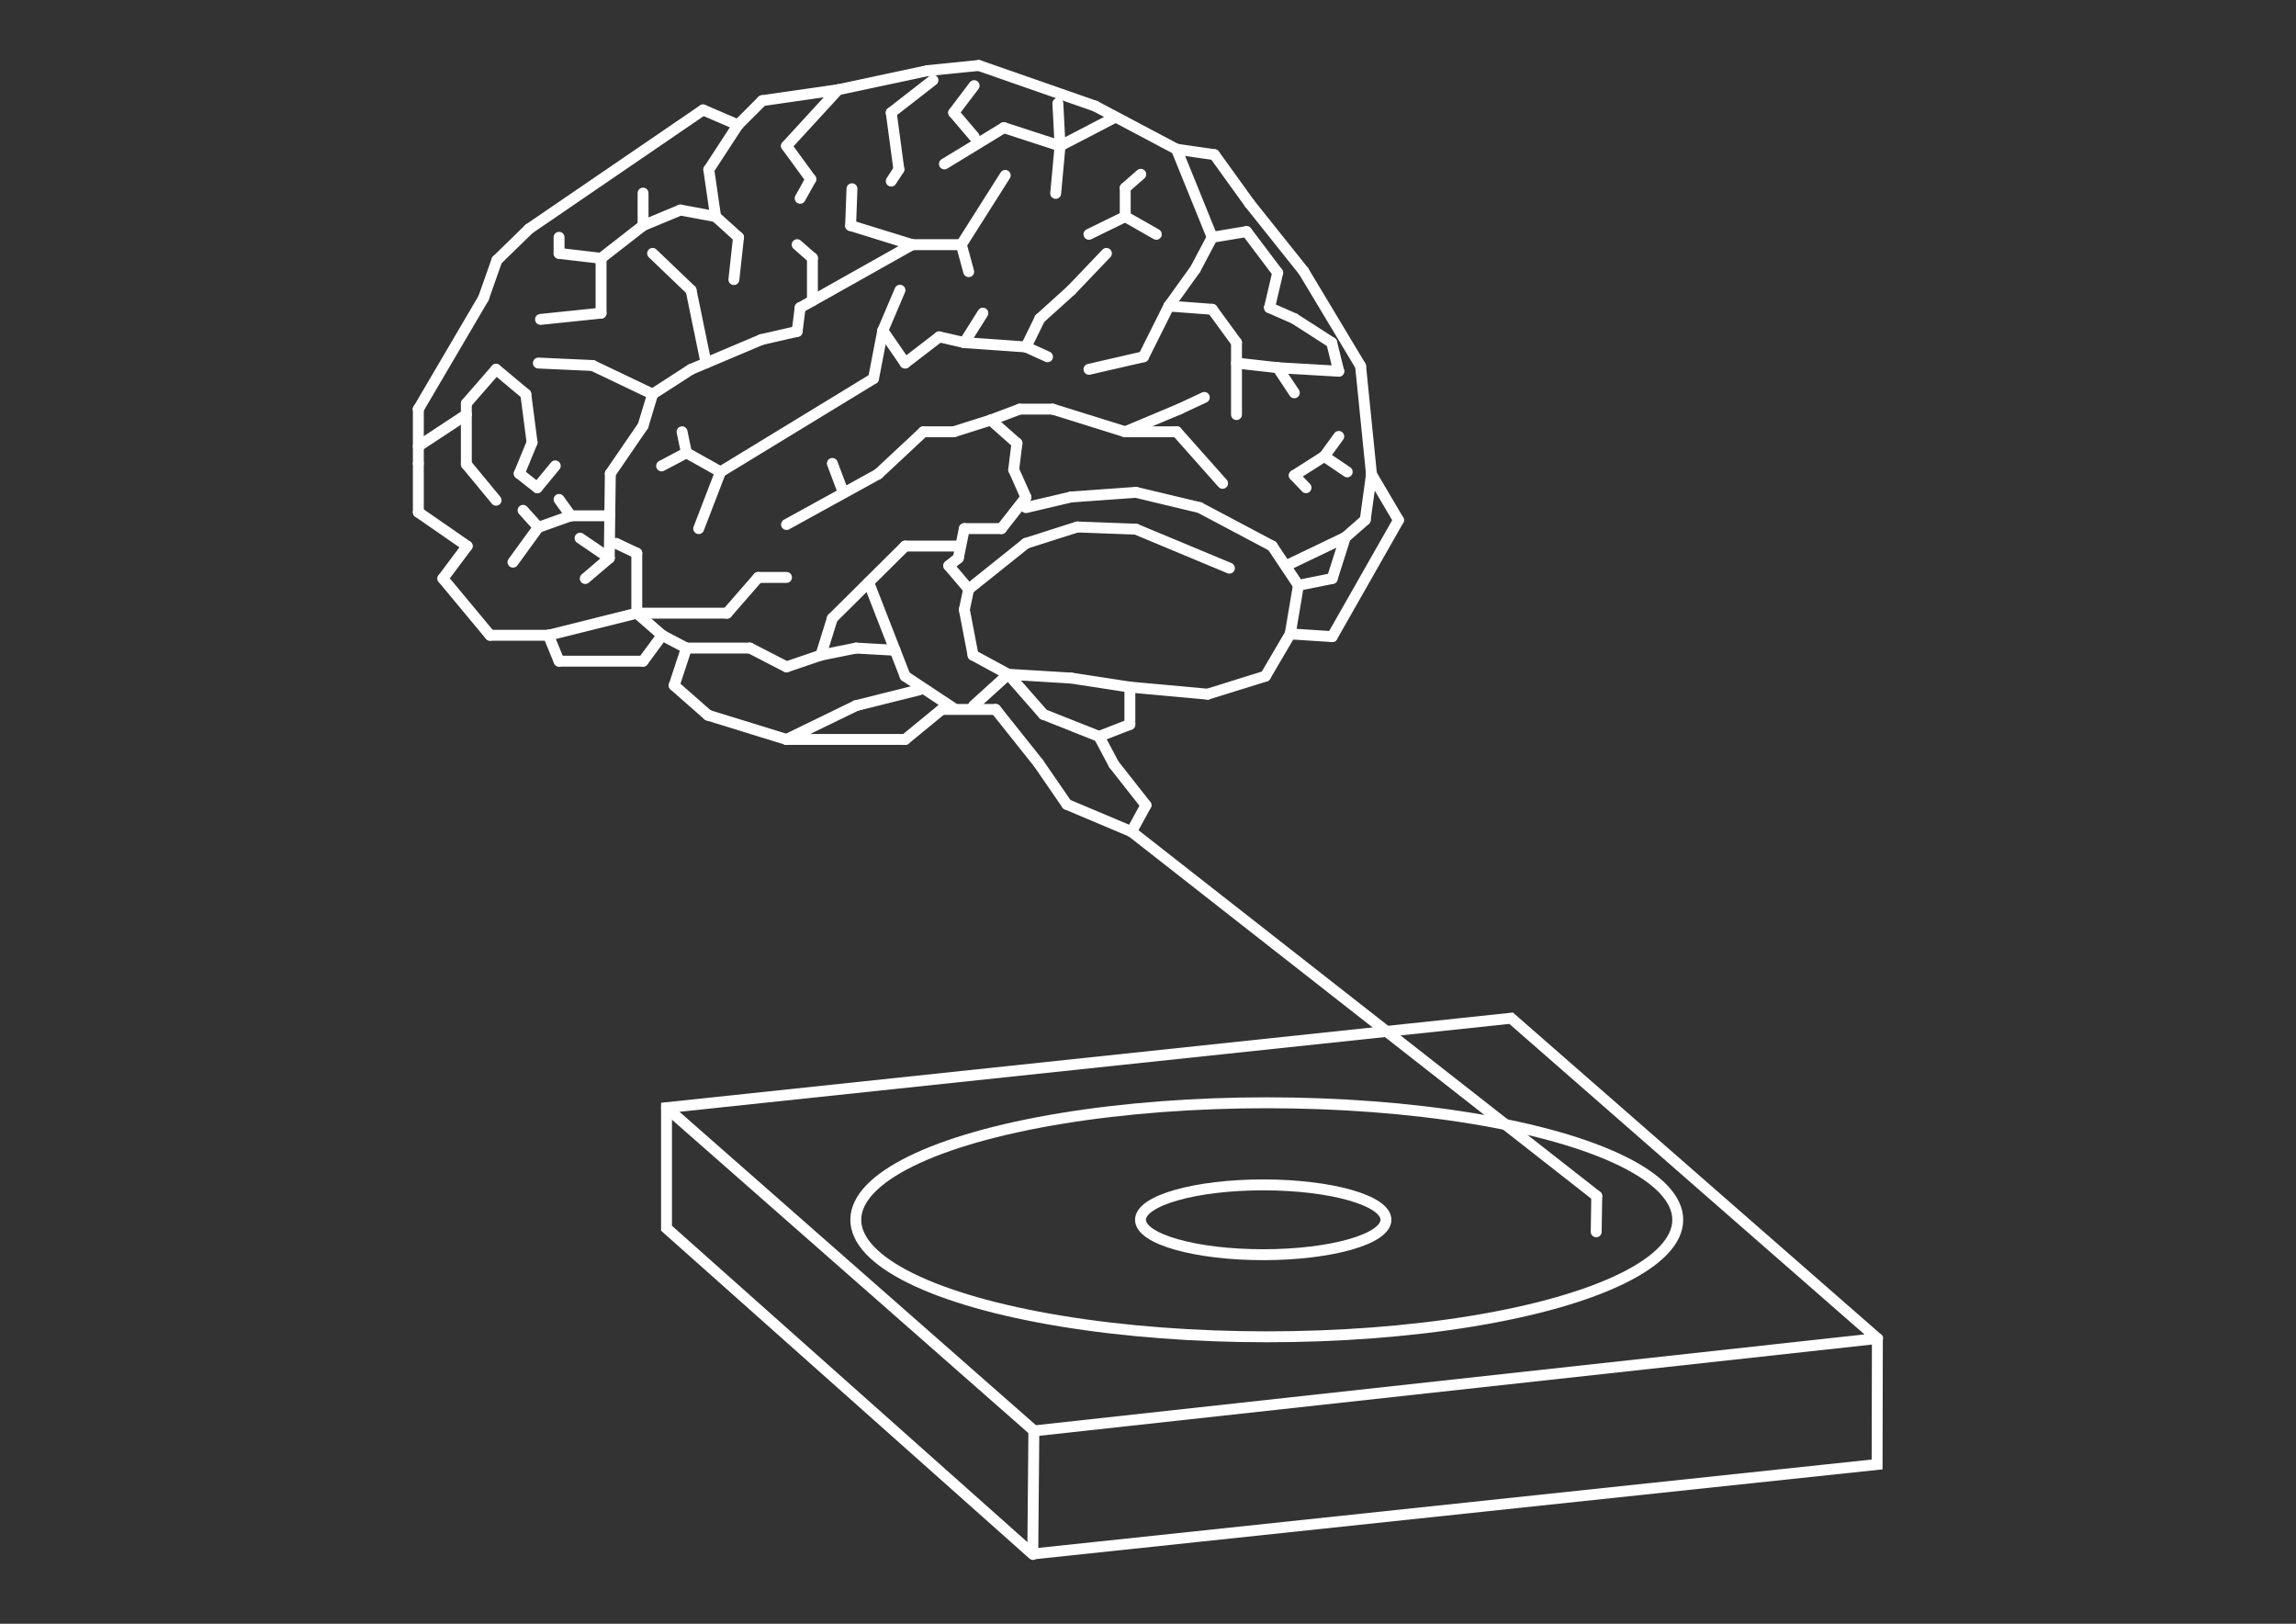 <?xml version="1.0" encoding="utf-8"?>
<!-- Generator: Adobe Illustrator 23.0.2, SVG Export Plug-In . SVG Version: 6.00 Build 0)  -->
<svg version="1.1" xmlns="http://www.w3.org/2000/svg" xmlns:xlink="http://www.w3.org/1999/xlink" x="0px" y="0px"
	 viewBox="0 0 841.9 595.3" style="enable-background:new 0 0 841.9 595.3;" xml:space="preserve">
<rect x="0" y="0" width="841.9" height="595.3" fill="#333333" stroke="none"/>
<style type="text/css">
	.st0{fill:none;stroke:#FFFFFF;stroke-width:4;stroke-linecap:round;stroke-miterlimit:10;}
</style>
<g id="Layer_4">
</g>
<g id="Layer_3">
	<line class="st0" x1="257.8" y1="40.3" x2="194" y2="83.9"/>
	<line class="st0" x1="177.3" y1="109.3" x2="153.4" y2="150"/>
	<line class="st0" x1="279.5" y1="36.9" x2="307.3" y2="32.9"/>
	<line class="st0" x1="340.1" y1="25.9" x2="307.3" y2="32.9"/>
	<line class="st0" x1="358.9" y1="24" x2="401.6" y2="38.9"/>
	<line class="st0" x1="478" y1="99.4" x2="498.9" y2="134.2"/>
	<line class="st0" x1="502.9" y1="173.9" x2="498.9" y2="134.2"/>
	<line class="st0" x1="512.8" y1="190.7" x2="502.9" y2="173.9"/>
	<line class="st0" x1="488.5" y1="233.4" x2="512.8" y2="190.7"/>
	<line class="st0" x1="194" y1="83.9" x2="182.2" y2="95.4"/>
	<line class="st0" x1="177.3" y1="109.3" x2="182.2" y2="95.4"/>
	<line class="st0" x1="257.8" y1="40.3" x2="270.6" y2="45.8"/>
	<line class="st0" x1="279.5" y1="36.9" x2="270.6" y2="45.8"/>
	<line class="st0" x1="340.1" y1="25.9" x2="358.9" y2="24"/>
	<line class="st0" x1="401.6" y1="38.9" x2="431.4" y2="54.7"/>
	<line class="st0" x1="445.3" y1="56.7" x2="431.4" y2="54.7"/>
	<line class="st0" x1="458.2" y1="74.6" x2="445.3" y2="56.7"/>
	<line class="st0" x1="478" y1="99.4" x2="458.2" y2="74.6"/>
	<line class="st0" x1="488.5" y1="233.4" x2="473.1" y2="232.4"/>
	<line class="st0" x1="153.4" y1="150" x2="153.4" y2="150"/>
	<line class="st0" x1="153.4" y1="169.9" x2="153.4" y2="150"/>
	<line class="st0" x1="153.4" y1="187.8" x2="153.4" y2="169.9"/>
	<line class="st0" x1="171.3" y1="200.2" x2="153.4" y2="187.8"/>
	<line class="st0" x1="162.4" y1="212.1" x2="171.3" y2="200.2"/>
	<line class="st0" x1="179.7" y1="232.9" x2="162.4" y2="212.1"/>
	<line class="st0" x1="201.1" y1="232.9" x2="179.7" y2="232.9"/>
	<line class="st0" x1="242.8" y1="232.9" x2="235.8" y2="242.4"/>
	<line class="st0" x1="201.1" y1="232.9" x2="201.1" y2="232.9"/>
	<line class="st0" x1="201.1" y1="232.9" x2="205" y2="242.4"/>
	<line class="st0" x1="235.8" y1="242.4" x2="205" y2="242.4"/>
	<line class="st0" x1="251.7" y1="237.6" x2="242.8" y2="232.9"/>
	<line class="st0" x1="247.2" y1="251.3" x2="251.7" y2="237.6"/>
	<line class="st0" x1="259.6" y1="262.2" x2="247.2" y2="251.3"/>
	<line class="st0" x1="288.4" y1="271.1" x2="259.6" y2="262.2"/>
	<line class="st0" x1="331.9" y1="271.1" x2="288.4" y2="271.1"/>
	<line class="st0" x1="345.3" y1="260.1" x2="331.9" y2="271.1"/>
	<line class="st0" x1="365.1" y1="260.1" x2="345.3" y2="260.1"/>
	<line class="st0" x1="414.9" y1="304.9" x2="391.2" y2="294.9"/>
	<line class="st0" x1="365.1" y1="260.1" x2="380.8" y2="279.8"/>
	<line class="st0" x1="391.2" y1="294.9" x2="380.8" y2="279.8"/>
	<line class="st0" x1="414.9" y1="304.9" x2="420.2" y2="295.2"/>
	<line class="st0" x1="403" y1="270" x2="408.4" y2="280.2"/>
	<line class="st0" x1="420.2" y1="295.2" x2="408.4" y2="280.2"/>
	<line class="st0" x1="414.3" y1="251.9" x2="414.3" y2="265.6"/>
	<line class="st0" x1="403" y1="270" x2="414.3" y2="265.6"/>
	<line class="st0" x1="369.7" y1="247.2" x2="382.6" y2="261.9"/>
	<line class="st0" x1="403" y1="270" x2="382.6" y2="261.9"/>
	<line class="st0" x1="369.7" y1="247.2" x2="392.8" y2="248.6"/>
	<line class="st0" x1="414.3" y1="251.9" x2="392.8" y2="248.6"/>
	<line class="st0" x1="442.8" y1="254.5" x2="414.3" y2="251.9"/>
	<line class="st0" x1="464" y1="247.9" x2="442.8" y2="254.5"/>
	<line class="st0" x1="473.1" y1="232.4" x2="464" y2="247.9"/>
	<line class="st0" x1="466.5" y1="200.2" x2="476.1" y2="214.6"/>
	<line class="st0" x1="473.1" y1="232.4" x2="476.1" y2="214.6"/>
	<line class="st0" x1="502.9" y1="173.9" x2="500.6" y2="190.6"/>
	<line class="st0" x1="493.3" y1="197" x2="500.6" y2="190.6"/>
	<line class="st0" x1="476.1" y1="214.6" x2="488.5" y2="212.1"/>
	<line class="st0" x1="493.3" y1="197" x2="488.5" y2="212.1"/>
	<line class="st0" x1="353.6" y1="193.8" x2="367.2" y2="193.8"/>
	<line class="st0" x1="347.9" y1="207.4" x2="351.4" y2="204.6"/>
	<line class="st0" x1="353.6" y1="193.8" x2="351.4" y2="204.6"/>
	<line class="st0" x1="355.2" y1="216" x2="347.9" y2="207.4"/>
	<line class="st0" x1="353.6" y1="223.5" x2="355.2" y2="216"/>
	<line class="st0" x1="356.8" y1="240.2" x2="353.6" y2="223.5"/>
	<line class="st0" x1="369.7" y1="247.2" x2="356.8" y2="240.2"/>
	<line class="st0" x1="363.3" y1="154" x2="372.9" y2="162.5"/>
	<line class="st0" x1="367.2" y1="193.8" x2="376.2" y2="182.3"/>
	<line class="st0" x1="372.9" y1="162.5" x2="371.7" y2="172.2"/>
	<line class="st0" x1="376.2" y1="182.3" x2="371.7" y2="172.2"/>
	<line class="st0" x1="338.6" y1="158.3" x2="349.7" y2="158.3"/>
	<line class="st0" x1="363.3" y1="154" x2="349.7" y2="158.3"/>
	<line class="st0" x1="373.9" y1="150" x2="363.3" y2="154"/>
	<line class="st0" x1="386" y1="150" x2="373.9" y2="150"/>
	<line class="st0" x1="412.6" y1="158.3" x2="386" y2="150"/>
	<line class="st0" x1="441.6" y1="145.7" x2="432.4" y2="150"/>
	<line class="st0" x1="412.6" y1="158.3" x2="432.4" y2="150"/>
	<line class="st0" x1="448.3" y1="177.2" x2="431.5" y2="158.3"/>
	<line class="st0" x1="412.6" y1="158.3" x2="431.5" y2="158.3"/>
	<line class="st0" x1="474.6" y1="174.3" x2="478.9" y2="178.8"/>
	<line class="st0" x1="490.9" y1="160" x2="485.6" y2="167.3"/>
	<line class="st0" x1="494" y1="173" x2="485.6" y2="167.3"/>
	<line class="st0" x1="474.6" y1="174.3" x2="485.6" y2="167.3"/>
	<line class="st0" x1="428.6" y1="112.2" x2="444.5" y2="113.4"/>
	<line class="st0" x1="453.4" y1="125.6" x2="444.5" y2="113.4"/>
	<line class="st0" x1="453.4" y1="152" x2="453.4" y2="125.6"/>
	<line class="st0" x1="474.6" y1="144" x2="468.5" y2="134.8"/>
	<line class="st0" x1="453.4" y1="133.1" x2="468.5" y2="134.8"/>
	<line class="st0" x1="490.9" y1="136.1" x2="468.5" y2="134.8"/>
	<line class="st0" x1="431.4" y1="54.7" x2="444.5" y2="87"/>
	<line class="st0" x1="428.6" y1="112.2" x2="438.3" y2="98.7"/>
	<line class="st0" x1="444.5" y1="87" x2="438.3" y2="98.7"/>
	<line class="st0" x1="457.1" y1="84.9" x2="444.5" y2="87"/>
	<line class="st0" x1="465.5" y1="112.8" x2="468.5" y2="100"/>
	<line class="st0" x1="457.1" y1="84.9" x2="468.5" y2="100"/>
	<line class="st0" x1="465.5" y1="112.8" x2="474.6" y2="116.8"/>
	<line class="st0" x1="490.9" y1="136.1" x2="488.3" y2="125.6"/>
	<line class="st0" x1="474.6" y1="116.8" x2="488.3" y2="125.6"/>
	<line class="st0" x1="399.3" y1="135.4" x2="419.3" y2="130.8"/>
	<line class="st0" x1="428.6" y1="112.2" x2="419.3" y2="130.8"/>
	<line class="st0" x1="399.3" y1="85.9" x2="412.6" y2="79.4"/>
	<line class="st0" x1="424" y1="85.9" x2="412.6" y2="79.4"/>
	<line class="st0" x1="418.3" y1="63.9" x2="412.6" y2="68.9"/>
	<line class="st0" x1="412.6" y1="79.4" x2="412.6" y2="68.9"/>
	<line class="st0" x1="330" y1="106.4" x2="323.7" y2="121.2"/>
	<line class="st0" x1="264.2" y1="173" x2="320.3" y2="138.8"/>
	<line class="st0" x1="323.7" y1="121.2" x2="320.3" y2="138.8"/>
	<line class="st0" x1="331.9" y1="133.1" x2="323.7" y2="121.2"/>
	<line class="st0" x1="344.4" y1="123.5" x2="331.9" y2="133.1"/>
	<line class="st0" x1="353.6" y1="125.6" x2="344.4" y2="123.5"/>
	<line class="st0" x1="360.4" y1="114.8" x2="353.6" y2="125.6"/>
	<line class="st0" x1="376.2" y1="127.2" x2="353.6" y2="125.6"/>
	<line class="st0" x1="384.1" y1="130.8" x2="376.2" y2="127.2"/>
	<line class="st0" x1="405.7" y1="92.9" x2="392.8" y2="106.4"/>
	<line class="st0" x1="376.2" y1="127.2" x2="381.3" y2="116.8"/>
	<line class="st0" x1="392.8" y1="106.4" x2="381.3" y2="116.8"/>
	<line class="st0" x1="346.3" y1="60.1" x2="368.1" y2="46.8"/>
	<line class="st0" x1="388.7" y1="53.5" x2="368.1" y2="46.8"/>
	<line class="st0" x1="387.1" y1="70.9" x2="388.7" y2="53.5"/>
	<line class="st0" x1="387.9" y1="37.9" x2="388.7" y2="53.5"/>
	<line class="st0" x1="408.7" y1="43.1" x2="388.7" y2="53.5"/>
	<line class="st0" x1="357.2" y1="50.1" x2="349.7" y2="41.3"/>
	<line class="st0" x1="357.2" y1="31.4" x2="349.7" y2="41.3"/>
	<line class="st0" x1="342.1" y1="29.4" x2="326.8" y2="41.3"/>
	<line class="st0" x1="326.8" y1="66.4" x2="329.6" y2="62.1"/>
	<line class="st0" x1="326.8" y1="41.3" x2="329.6" y2="62.1"/>
	<line class="st0" x1="293.4" y1="72.7" x2="297.3" y2="65.7"/>
	<line class="st0" x1="288.4" y1="53.5" x2="297.3" y2="65.7"/>
	<line class="st0" x1="307.3" y1="32.9" x2="288.4" y2="53.5"/>
	<line class="st0" x1="312.4" y1="69.2" x2="311.9" y2="82.7"/>
	<line class="st0" x1="334.5" y1="89.7" x2="311.9" y2="82.7"/>
	<line class="st0" x1="352.5" y1="89.7" x2="334.5" y2="89.7"/>
	<line class="st0" x1="355.2" y1="99.6" x2="352.5" y2="89.7"/>
	<line class="st0" x1="368.6" y1="64.3" x2="352.5" y2="89.7"/>
	<line class="st0" x1="293.4" y1="112.8" x2="334.5" y2="89.7"/>
	<line class="st0" x1="292.3" y1="89.7" x2="297.9" y2="94.6"/>
	<line class="st0" x1="297.9" y1="110.3" x2="297.9" y2="94.6"/>
	<line class="st0" x1="292.3" y1="121.5" x2="293.4" y2="112.8"/>
	<line class="st0" x1="279.2" y1="124.5" x2="292.3" y2="121.5"/>
	<line class="st0" x1="239.3" y1="144.5" x2="253.4" y2="135.4"/>
	<line class="st0" x1="279.2" y1="124.5" x2="253.4" y2="135.4"/>
	<line class="st0" x1="239.3" y1="92.9" x2="253.4" y2="106.4"/>
	<line class="st0" x1="258.9" y1="133.1" x2="253.4" y2="106.4"/>
	<line class="st0" x1="262.4" y1="79.4" x2="270.8" y2="87"/>
	<line class="st0" x1="269.1" y1="102.5" x2="270.8" y2="87"/>
	<line class="st0" x1="270.6" y1="45.8" x2="259.9" y2="62.2"/>
	<line class="st0" x1="262.4" y1="79.4" x2="259.9" y2="62.2"/>
	<line class="st0" x1="235.8" y1="70.8" x2="235.8" y2="82.7"/>
	<line class="st0" x1="262.4" y1="79.4" x2="249.5" y2="77"/>
	<line class="st0" x1="235.8" y1="82.7" x2="249.5" y2="77"/>
	<line class="st0" x1="220.4" y1="94.7" x2="235.8" y2="82.7"/>
	<line class="st0" x1="220.4" y1="114.8" x2="220.4" y2="94.7"/>
	<line class="st0" x1="198.2" y1="117.1" x2="220.4" y2="114.8"/>
	<line class="st0" x1="205" y1="87" x2="205" y2="92.9"/>
	<line class="st0" x1="220.4" y1="94.7" x2="205" y2="92.9"/>
	<line class="st0" x1="288.4" y1="192.3" x2="322" y2="173.8"/>
	<line class="st0" x1="338.6" y1="158.3" x2="322" y2="173.8"/>
	<line class="st0" x1="305.2" y1="169.9" x2="308.7" y2="179.2"/>
	<line class="st0" x1="351.5" y1="200.2" x2="331.9" y2="200.2"/>
	<line class="st0" x1="305.2" y1="226.7" x2="331.9" y2="200.2"/>
	<line class="st0" x1="349.7" y1="259.7" x2="331.9" y2="247.9"/>
	<line class="st0" x1="318.5" y1="213.5" x2="331.9" y2="247.9"/>
	<line class="st0" x1="305.2" y1="226.7" x2="301" y2="240.2"/>
	<line class="st0" x1="251.7" y1="237.6" x2="275" y2="237.6"/>
	<line class="st0" x1="288.4" y1="244.5" x2="275" y2="237.6"/>
	<line class="st0" x1="301" y1="240.2" x2="288.4" y2="244.5"/>
	<line class="st0" x1="313.9" y1="237.6" x2="301" y2="240.2"/>
	<line class="st0" x1="328.2" y1="238.4" x2="313.9" y2="237.6"/>
	<line class="st0" x1="288.4" y1="271.1" x2="313.9" y2="258.7"/>
	<line class="st0" x1="337.1" y1="252.9" x2="313.9" y2="258.7"/>
	<line class="st0" x1="369.7" y1="247.2" x2="357" y2="258.7"/>
	<line class="st0" x1="201.1" y1="232.9" x2="233.5" y2="224.8"/>
	<line class="st0" x1="242.8" y1="232.9" x2="233.5" y2="224.8"/>
	<line class="st0" x1="266.6" y1="224.8" x2="233.5" y2="224.8"/>
	<line class="st0" x1="278" y1="211.7" x2="266.6" y2="224.8"/>
	<line class="st0" x1="288.4" y1="211.7" x2="278" y2="211.7"/>
	<line class="st0" x1="264.2" y1="173" x2="256.2" y2="193.8"/>
	<line class="st0" x1="250.1" y1="158.3" x2="251.7" y2="166"/>
	<line class="st0" x1="242.6" y1="170.8" x2="251.7" y2="166"/>
	<line class="st0" x1="264.2" y1="173" x2="251.7" y2="166"/>
	<line class="st0" x1="197.4" y1="133.1" x2="217.3" y2="134"/>
	<line class="st0" x1="239.3" y1="144.5" x2="235.8" y2="156.1"/>
	<line class="st0" x1="217.3" y1="134" x2="239.3" y2="144.5"/>
	<line class="st0" x1="235.8" y1="156.1" x2="223.8" y2="173.6"/>
	<line class="st0" x1="223.4" y1="204.6" x2="223.8" y2="173.6"/>
	<line class="st0" x1="225.9" y1="199.2" x2="233.5" y2="202.8"/>
	<line class="st0" x1="233.5" y1="224.8" x2="233.5" y2="202.8"/>
	<line class="st0" x1="223.4" y1="204.6" x2="214.6" y2="212.1"/>
	<line class="st0" x1="212.7" y1="197.3" x2="223.4" y2="204.6"/>
	<line class="st0" x1="188.1" y1="206.1" x2="197.4" y2="193.3"/>
	<line class="st0" x1="191.8" y1="187.1" x2="197.4" y2="193.3"/>
	<line class="st0" x1="205" y1="183.1" x2="209.3" y2="189.1"/>
	<line class="st0" x1="223.6" y1="189.1" x2="209.3" y2="189.1"/>
	<line class="st0" x1="197.8" y1="193.2" x2="209.3" y2="189.1"/>
	<line class="st0" x1="181.9" y1="135.4" x2="171" y2="147.9"/>
	<line class="st0" x1="171" y1="170.2" x2="171" y2="147.9"/>
	<line class="st0" x1="181.9" y1="183.4" x2="171" y2="170.2"/>
	<line class="st0" x1="181.9" y1="135.4" x2="192.8" y2="144.5"/>
	<line class="st0" x1="195.1" y1="162.2" x2="192.8" y2="144.5"/>
	<line class="st0" x1="190.4" y1="173.6" x2="195.1" y2="162.2"/>
	<line class="st0" x1="197" y1="178.8" x2="190.4" y2="173.6"/>
	<line class="st0" x1="203.6" y1="170.8" x2="197" y2="178.8"/>
	<line class="st0" x1="171" y1="152" x2="153.4" y2="163.6"/>
	<line class="st0" x1="355.2" y1="216" x2="376.2" y2="199.2"/>
	<line class="st0" x1="395" y1="193.2" x2="376.2" y2="199.2"/>
	<line class="st0" x1="416.5" y1="194" x2="395" y2="193.2"/>
	<line class="st0" x1="450.8" y1="208.3" x2="416.5" y2="194"/>
	<line class="st0" x1="392.8" y1="182.2" x2="376.2" y2="186.1"/>
	<line class="st0" x1="416.5" y1="180.5" x2="392.8" y2="182.2"/>
	<line class="st0" x1="439.9" y1="186.1" x2="416.5" y2="180.5"/>
	<line class="st0" x1="466.5" y1="200.2" x2="439.9" y2="186.1"/>
	<line class="st0" x1="493.3" y1="197" x2="471.6" y2="207.4"/>
	<line class="st0" x1="414.9" y1="304.9" x2="585.5" y2="438.5"/>
	<path class="st0" d="M244.4,406.1"/>
	<path class="st0" d="M688.9,490.6"/>
	<path class="st0" d="M555.8,373"/>
	<path class="st0" d="M378.8,569.9L244.4,450.3v-44.2l309.7-32.8l134.3,117.4l-0.1,46.2l-309.4,32.8c-0.1,0-0.2-0.1-0.2-0.2
		l0.4-44.9l309.4-33.9"/>
	<line class="st0" x1="585.5" y1="438.5" x2="585.3" y2="451.6"/>
	<line class="st0" x1="244.4" y1="406.1" x2="379.1" y2="524.5"/>
</g>
<g id="Layer_5">
	<ellipse class="st0" cx="464.5" cy="447.2" rx="150.7" ry="42.9"/>
	<ellipse class="st0" cx="463.2" cy="447.2" rx="45" ry="12.8"/>
</g>
</svg>
